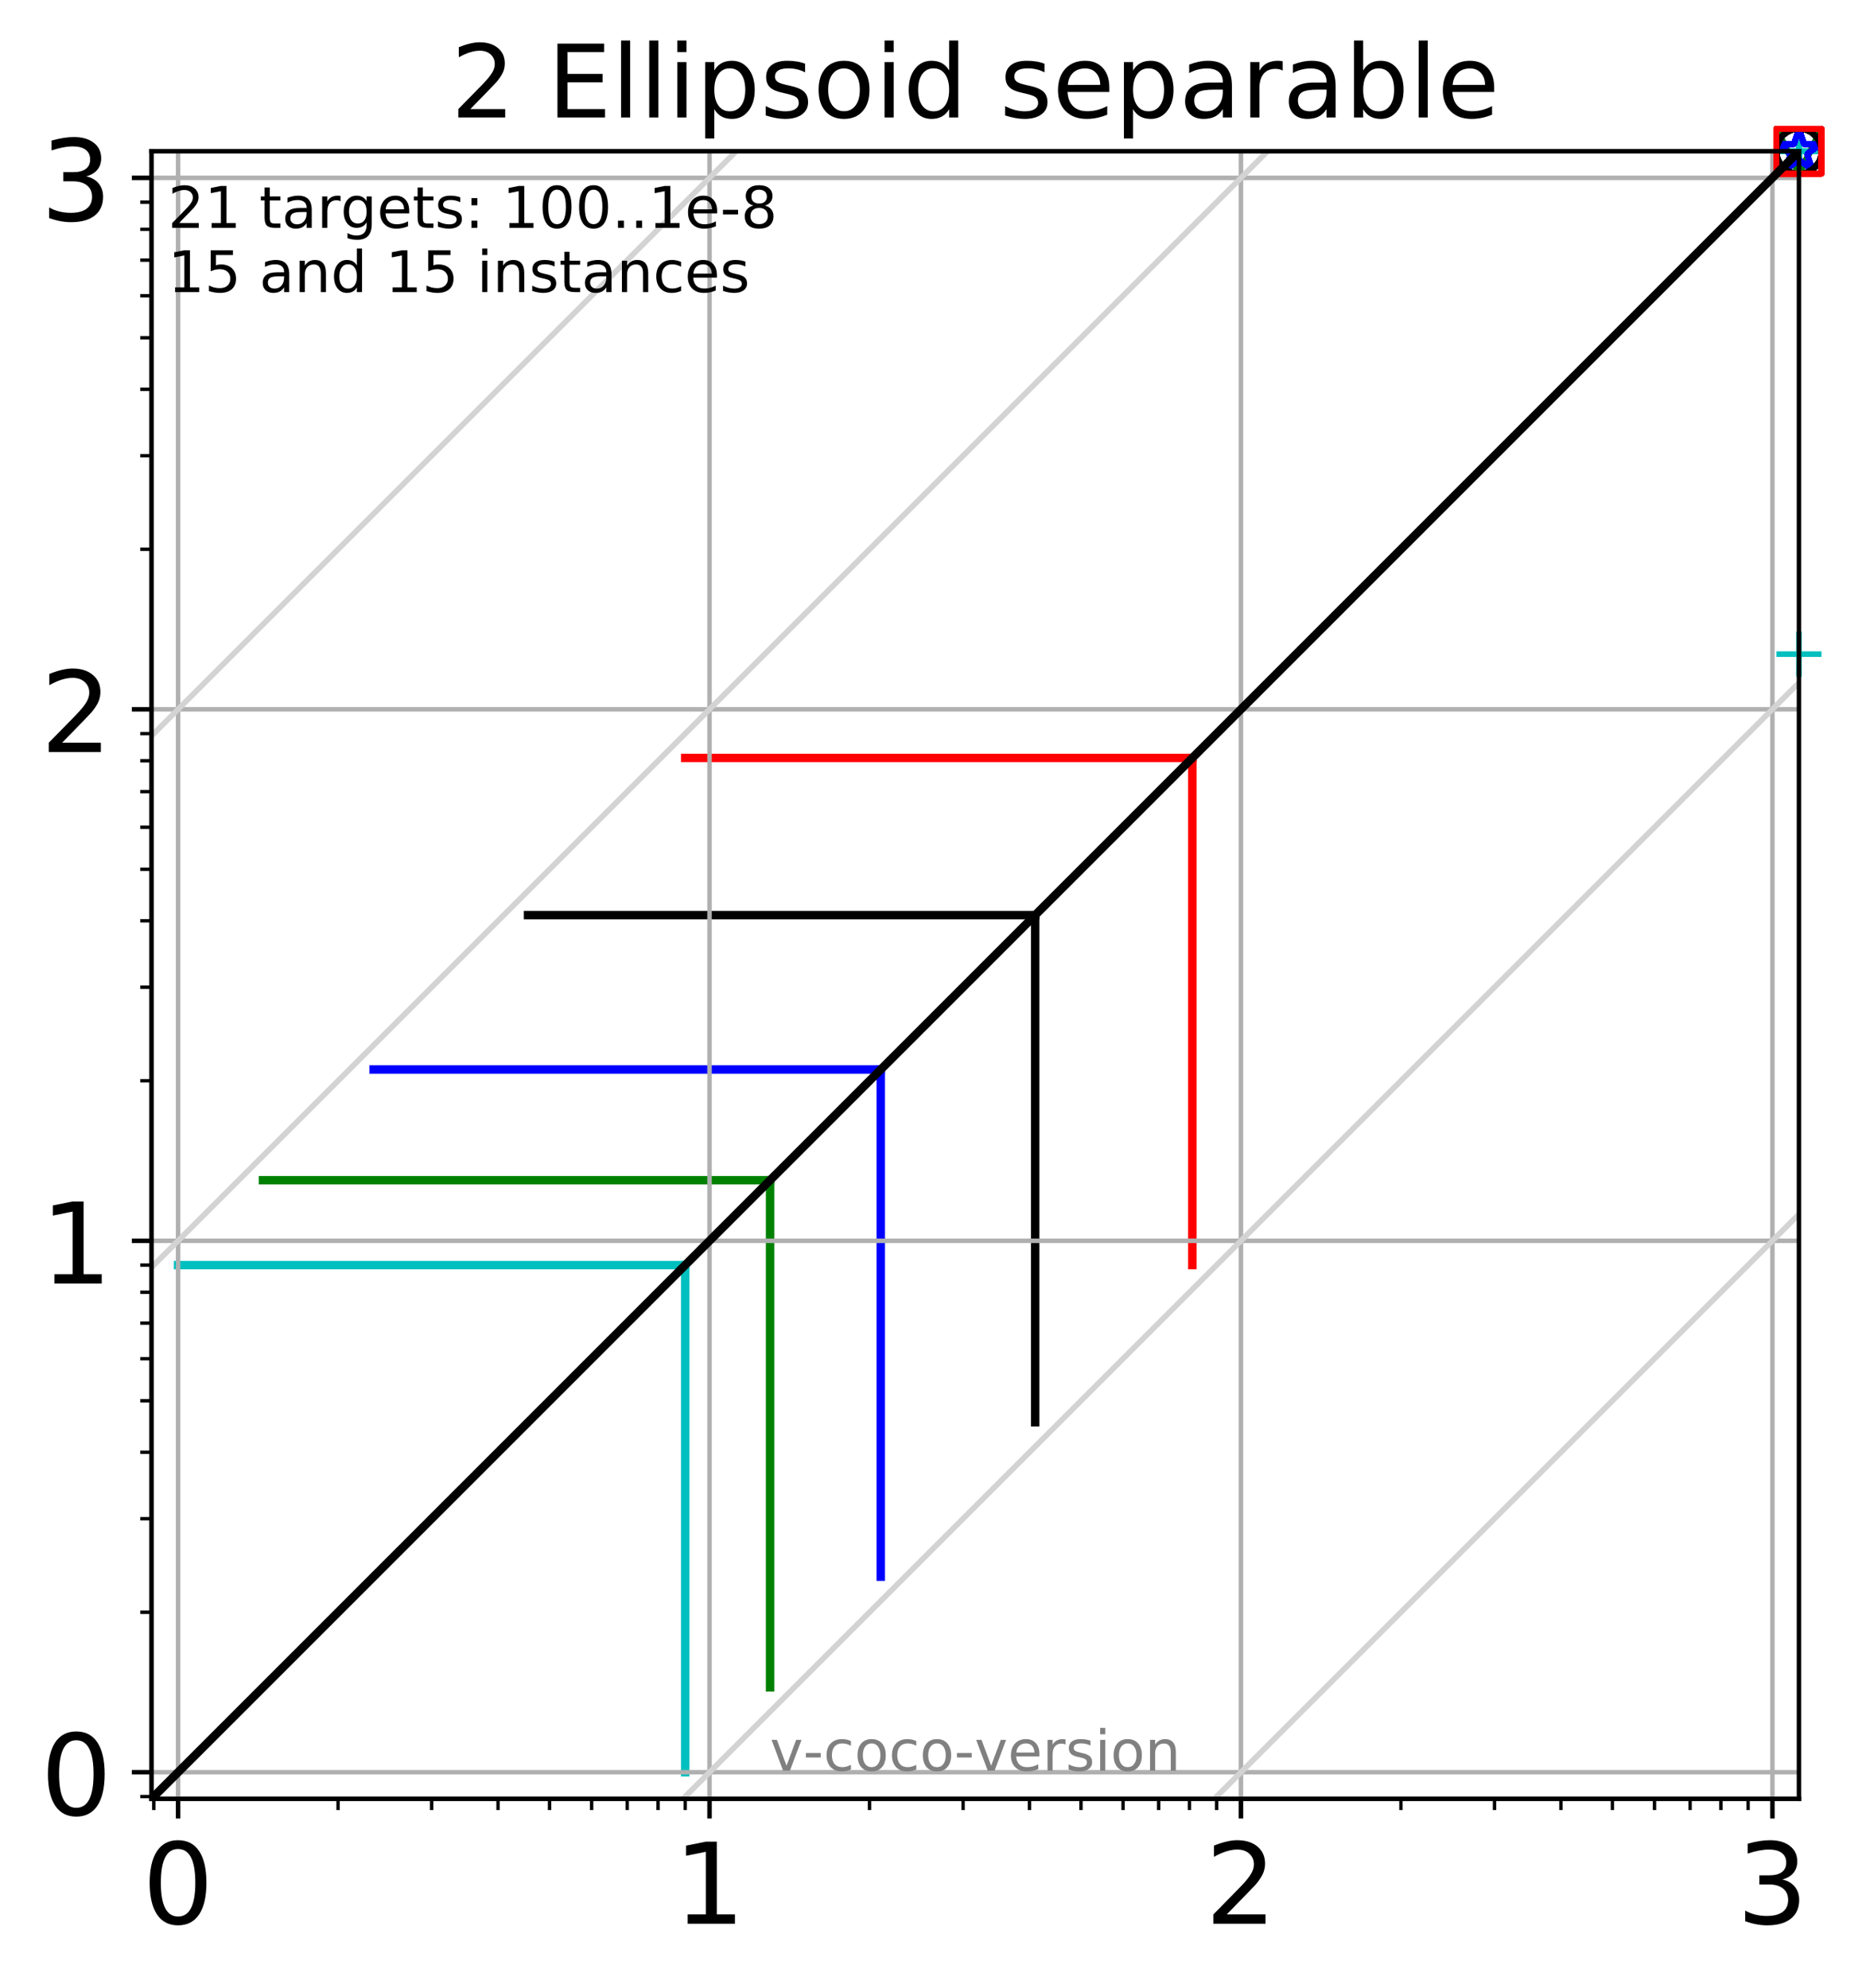 <?xml version="1.0" encoding="utf-8" standalone="no"?>
<!DOCTYPE svg PUBLIC "-//W3C//DTD SVG 1.1//EN"
  "http://www.w3.org/Graphics/SVG/1.1/DTD/svg11.dtd">
<!-- Created with matplotlib (http://matplotlib.org/) -->
<svg height="353.193pt" version="1.1" viewBox="0 0 330.885 353.193" width="330.885pt" xmlns="http://www.w3.org/2000/svg" xmlns:xlink="http://www.w3.org/1999/xlink">
 <defs>
  <style type="text/css">
*{stroke-linecap:butt;stroke-linejoin:round;}
  </style>
 </defs>
 <g id="figure_1">
  <g id="patch_1">
   <path d="M 0 353.193 
L 330.885 353.193 
L 330.885 0 
L 0 0 
z
" style="fill:#ffffff;"/>
  </g>
  <g id="axes_1">
   <g id="patch_2">
    <path d="M 26.925 319.637 
L 319.685 319.637 
L 319.685 26.877 
L 26.925 26.877 
z
" style="fill:#ffffff;"/>
   </g>
   <g id="line2d_1">
    <path clip-path="url(#p432d05965b)" d="M 121.764 314.915 
L 121.764 224.798 
" style="fill:none;stroke:#00bfbf;stroke-linecap:square;stroke-width:1.5;"/>
   </g>
   <g id="line2d_2">
    <path clip-path="url(#p432d05965b)" d="M 31.647 224.798 
L 121.764 224.798 
" style="fill:none;stroke:#00bfbf;stroke-linecap:square;stroke-width:1.5;"/>
   </g>
   <g id="line2d_3">
    <path clip-path="url(#p432d05965b)" d="M 136.846 299.833 
L 136.846 209.716 
" style="fill:none;stroke:#008000;stroke-linecap:square;stroke-width:1.5;"/>
   </g>
   <g id="line2d_4">
    <path clip-path="url(#p432d05965b)" d="M 46.729 209.716 
L 136.846 209.716 
" style="fill:none;stroke:#008000;stroke-linecap:square;stroke-width:1.5;"/>
   </g>
   <g id="line2d_5">
    <path clip-path="url(#p432d05965b)" d="M 156.516 280.164 
L 156.516 190.047 
" style="fill:none;stroke:#0000ff;stroke-linecap:square;stroke-width:1.5;"/>
   </g>
   <g id="line2d_6">
    <path clip-path="url(#p432d05965b)" d="M 66.398 190.047 
L 156.516 190.047 
" style="fill:none;stroke:#0000ff;stroke-linecap:square;stroke-width:1.5;"/>
   </g>
   <g id="line2d_7">
    <path clip-path="url(#p432d05965b)" d="M 183.956 252.723 
L 183.956 162.606 
" style="fill:none;stroke:#000000;stroke-linecap:square;stroke-width:1.5;"/>
   </g>
   <g id="line2d_8">
    <path clip-path="url(#p432d05965b)" d="M 93.839 162.606 
L 183.956 162.606 
" style="fill:none;stroke:#000000;stroke-linecap:square;stroke-width:1.5;"/>
   </g>
   <g id="line2d_9">
    <path clip-path="url(#p432d05965b)" d="M 211.882 224.798 
L 211.882 134.68 
" style="fill:none;stroke:#ff0000;stroke-linecap:square;stroke-width:1.5;"/>
   </g>
   <g id="line2d_10">
    <path clip-path="url(#p432d05965b)" d="M 121.764 134.68 
L 211.882 134.68 
" style="fill:none;stroke:#ff0000;stroke-linecap:square;stroke-width:1.5;"/>
   </g>
   <g id="matplotlib.axis_1">
    <g id="xtick_1">
     <g id="line2d_11">
      <path clip-path="url(#p432d05965b)" d="M 31.647 319.637 
L 31.647 26.877 
" style="fill:none;stroke:#b0b0b0;stroke-linecap:square;stroke-width:0.8;"/>
     </g>
     <g id="line2d_12">
      <defs>
       <path d="M 0 0 
L 0 3.5 
" id="m25e85781d6" style="stroke:#000000;stroke-width:0.8;"/>
      </defs>
      <g>
       <use style="stroke:#000000;stroke-width:0.8;" x="31.647" xlink:href="#m25e85781d6" y="319.637"/>
      </g>
     </g>
     <g id="text_1">
      <!-- 0 -->
      <defs>
       <path d="M 31.781 66.406 
Q 24.172 66.406 20.328 58.906 
Q 16.5 51.422 16.5 36.375 
Q 16.5 21.391 20.328 13.891 
Q 24.172 6.391 31.781 6.391 
Q 39.453 6.391 43.281 13.891 
Q 47.125 21.391 47.125 36.375 
Q 47.125 51.422 43.281 58.906 
Q 39.453 66.406 31.781 66.406 
z
M 31.781 74.219 
Q 44.047 74.219 50.516 64.516 
Q 56.984 54.828 56.984 36.375 
Q 56.984 17.969 50.516 8.266 
Q 44.047 -1.422 31.781 -1.422 
Q 19.531 -1.422 13.062 8.266 
Q 6.594 17.969 6.594 36.375 
Q 6.594 54.828 13.062 64.516 
Q 19.531 74.219 31.781 74.219 
z
" id="DejaVuSans-30"/>
      </defs>
      <g transform="translate(25.284 341.834)scale(0.2 -0.2)">
       <use xlink:href="#DejaVuSans-30"/>
      </g>
     </g>
    </g>
    <g id="xtick_2">
     <g id="line2d_13">
      <path clip-path="url(#p432d05965b)" d="M 126.086 319.637 
L 126.086 26.877 
" style="fill:none;stroke:#b0b0b0;stroke-linecap:square;stroke-width:0.8;"/>
     </g>
     <g id="line2d_14">
      <g>
       <use style="stroke:#000000;stroke-width:0.8;" x="126.086" xlink:href="#m25e85781d6" y="319.637"/>
      </g>
     </g>
     <g id="text_2">
      <!-- 1 -->
      <defs>
       <path d="M 12.406 8.297 
L 28.516 8.297 
L 28.516 63.922 
L 10.984 60.406 
L 10.984 69.391 
L 28.422 72.906 
L 38.281 72.906 
L 38.281 8.297 
L 54.391 8.297 
L 54.391 0 
L 12.406 0 
z
" id="DejaVuSans-31"/>
      </defs>
      <g transform="translate(119.723 341.834)scale(0.2 -0.2)">
       <use xlink:href="#DejaVuSans-31"/>
      </g>
     </g>
    </g>
    <g id="xtick_3">
     <g id="line2d_15">
      <path clip-path="url(#p432d05965b)" d="M 220.524 319.637 
L 220.524 26.877 
" style="fill:none;stroke:#b0b0b0;stroke-linecap:square;stroke-width:0.8;"/>
     </g>
     <g id="line2d_16">
      <g>
       <use style="stroke:#000000;stroke-width:0.8;" x="220.524" xlink:href="#m25e85781d6" y="319.637"/>
      </g>
     </g>
     <g id="text_3">
      <!-- 2 -->
      <defs>
       <path d="M 19.188 8.297 
L 53.609 8.297 
L 53.609 0 
L 7.328 0 
L 7.328 8.297 
Q 12.938 14.109 22.625 23.891 
Q 32.328 33.688 34.812 36.531 
Q 39.547 41.844 41.422 45.531 
Q 43.312 49.219 43.312 52.781 
Q 43.312 58.594 39.234 62.25 
Q 35.156 65.922 28.609 65.922 
Q 23.969 65.922 18.812 64.312 
Q 13.672 62.703 7.812 59.422 
L 7.812 69.391 
Q 13.766 71.781 18.938 73 
Q 24.125 74.219 28.422 74.219 
Q 39.75 74.219 46.484 68.547 
Q 53.219 62.891 53.219 53.422 
Q 53.219 48.922 51.531 44.891 
Q 49.859 40.875 45.406 35.406 
Q 44.188 33.984 37.641 27.219 
Q 31.109 20.453 19.188 8.297 
z
" id="DejaVuSans-32"/>
      </defs>
      <g transform="translate(214.162 341.834)scale(0.2 -0.2)">
       <use xlink:href="#DejaVuSans-32"/>
      </g>
     </g>
    </g>
    <g id="xtick_4">
     <g id="line2d_17">
      <path clip-path="url(#p432d05965b)" d="M 314.963 319.637 
L 314.963 26.877 
" style="fill:none;stroke:#b0b0b0;stroke-linecap:square;stroke-width:0.8;"/>
     </g>
     <g id="line2d_18">
      <g>
       <use style="stroke:#000000;stroke-width:0.8;" x="314.963" xlink:href="#m25e85781d6" y="319.637"/>
      </g>
     </g>
     <g id="text_4">
      <!-- 3 -->
      <defs>
       <path d="M 40.578 39.312 
Q 47.656 37.797 51.625 33 
Q 55.609 28.219 55.609 21.188 
Q 55.609 10.406 48.188 4.484 
Q 40.766 -1.422 27.094 -1.422 
Q 22.516 -1.422 17.656 -0.516 
Q 12.797 0.391 7.625 2.203 
L 7.625 11.719 
Q 11.719 9.328 16.594 8.109 
Q 21.484 6.891 26.812 6.891 
Q 36.078 6.891 40.938 10.547 
Q 45.797 14.203 45.797 21.188 
Q 45.797 27.641 41.281 31.266 
Q 36.766 34.906 28.719 34.906 
L 20.219 34.906 
L 20.219 43.016 
L 29.109 43.016 
Q 36.375 43.016 40.234 45.922 
Q 44.094 48.828 44.094 54.297 
Q 44.094 59.906 40.109 62.906 
Q 36.141 65.922 28.719 65.922 
Q 24.656 65.922 20.016 65.031 
Q 15.375 64.156 9.812 62.312 
L 9.812 71.094 
Q 15.438 72.656 20.344 73.438 
Q 25.25 74.219 29.594 74.219 
Q 40.828 74.219 47.359 69.109 
Q 53.906 64.016 53.906 55.328 
Q 53.906 49.266 50.438 45.094 
Q 46.969 40.922 40.578 39.312 
z
" id="DejaVuSans-33"/>
      </defs>
      <g transform="translate(308.601 341.834)scale(0.2 -0.2)">
       <use xlink:href="#DejaVuSans-33"/>
      </g>
     </g>
    </g>
    <g id="xtick_5">
     <g id="line2d_19">
      <defs>
       <path d="M 0 0 
L 0 2 
" id="m26b7ca81b1" style="stroke:#000000;stroke-width:0.6;"/>
      </defs>
      <g>
       <use style="stroke:#000000;stroke-width:0.6;" x="27.326" xlink:href="#m26b7ca81b1" y="319.637"/>
      </g>
     </g>
    </g>
    <g id="xtick_6">
     <g id="line2d_20">
      <g>
       <use style="stroke:#000000;stroke-width:0.6;" x="60.076" xlink:href="#m26b7ca81b1" y="319.637"/>
      </g>
     </g>
    </g>
    <g id="xtick_7">
     <g id="line2d_21">
      <g>
       <use style="stroke:#000000;stroke-width:0.6;" x="76.706" xlink:href="#m26b7ca81b1" y="319.637"/>
      </g>
     </g>
    </g>
    <g id="xtick_8">
     <g id="line2d_22">
      <g>
       <use style="stroke:#000000;stroke-width:0.6;" x="88.505" xlink:href="#m26b7ca81b1" y="319.637"/>
      </g>
     </g>
    </g>
    <g id="xtick_9">
     <g id="line2d_23">
      <g>
       <use style="stroke:#000000;stroke-width:0.6;" x="97.657" xlink:href="#m26b7ca81b1" y="319.637"/>
      </g>
     </g>
    </g>
    <g id="xtick_10">
     <g id="line2d_24">
      <g>
       <use style="stroke:#000000;stroke-width:0.6;" x="105.135" xlink:href="#m26b7ca81b1" y="319.637"/>
      </g>
     </g>
    </g>
    <g id="xtick_11">
     <g id="line2d_25">
      <g>
       <use style="stroke:#000000;stroke-width:0.6;" x="111.457" xlink:href="#m26b7ca81b1" y="319.637"/>
      </g>
     </g>
    </g>
    <g id="xtick_12">
     <g id="line2d_26">
      <g>
       <use style="stroke:#000000;stroke-width:0.6;" x="116.934" xlink:href="#m26b7ca81b1" y="319.637"/>
      </g>
     </g>
    </g>
    <g id="xtick_13">
     <g id="line2d_27">
      <g>
       <use style="stroke:#000000;stroke-width:0.6;" x="121.764" xlink:href="#m26b7ca81b1" y="319.637"/>
      </g>
     </g>
    </g>
    <g id="xtick_14">
     <g id="line2d_28">
      <g>
       <use style="stroke:#000000;stroke-width:0.6;" x="154.515" xlink:href="#m26b7ca81b1" y="319.637"/>
      </g>
     </g>
    </g>
    <g id="xtick_15">
     <g id="line2d_29">
      <g>
       <use style="stroke:#000000;stroke-width:0.6;" x="171.144" xlink:href="#m26b7ca81b1" y="319.637"/>
      </g>
     </g>
    </g>
    <g id="xtick_16">
     <g id="line2d_30">
      <g>
       <use style="stroke:#000000;stroke-width:0.6;" x="182.943" xlink:href="#m26b7ca81b1" y="319.637"/>
      </g>
     </g>
    </g>
    <g id="xtick_17">
     <g id="line2d_31">
      <g>
       <use style="stroke:#000000;stroke-width:0.6;" x="192.095" xlink:href="#m26b7ca81b1" y="319.637"/>
      </g>
     </g>
    </g>
    <g id="xtick_18">
     <g id="line2d_32">
      <g>
       <use style="stroke:#000000;stroke-width:0.6;" x="199.573" xlink:href="#m26b7ca81b1" y="319.637"/>
      </g>
     </g>
    </g>
    <g id="xtick_19">
     <g id="line2d_33">
      <g>
       <use style="stroke:#000000;stroke-width:0.6;" x="205.896" xlink:href="#m26b7ca81b1" y="319.637"/>
      </g>
     </g>
    </g>
    <g id="xtick_20">
     <g id="line2d_34">
      <g>
       <use style="stroke:#000000;stroke-width:0.6;" x="211.372" xlink:href="#m26b7ca81b1" y="319.637"/>
      </g>
     </g>
    </g>
    <g id="xtick_21">
     <g id="line2d_35">
      <g>
       <use style="stroke:#000000;stroke-width:0.6;" x="216.203" xlink:href="#m26b7ca81b1" y="319.637"/>
      </g>
     </g>
    </g>
    <g id="xtick_22">
     <g id="line2d_36">
      <g>
       <use style="stroke:#000000;stroke-width:0.6;" x="248.953" xlink:href="#m26b7ca81b1" y="319.637"/>
      </g>
     </g>
    </g>
    <g id="xtick_23">
     <g id="line2d_37">
      <g>
       <use style="stroke:#000000;stroke-width:0.6;" x="265.583" xlink:href="#m26b7ca81b1" y="319.637"/>
      </g>
     </g>
    </g>
    <g id="xtick_24">
     <g id="line2d_38">
      <g>
       <use style="stroke:#000000;stroke-width:0.6;" x="277.382" xlink:href="#m26b7ca81b1" y="319.637"/>
      </g>
     </g>
    </g>
    <g id="xtick_25">
     <g id="line2d_39">
      <g>
       <use style="stroke:#000000;stroke-width:0.6;" x="286.534" xlink:href="#m26b7ca81b1" y="319.637"/>
      </g>
     </g>
    </g>
    <g id="xtick_26">
     <g id="line2d_40">
      <g>
       <use style="stroke:#000000;stroke-width:0.6;" x="294.012" xlink:href="#m26b7ca81b1" y="319.637"/>
      </g>
     </g>
    </g>
    <g id="xtick_27">
     <g id="line2d_41">
      <g>
       <use style="stroke:#000000;stroke-width:0.6;" x="300.334" xlink:href="#m26b7ca81b1" y="319.637"/>
      </g>
     </g>
    </g>
    <g id="xtick_28">
     <g id="line2d_42">
      <g>
       <use style="stroke:#000000;stroke-width:0.6;" x="305.811" xlink:href="#m26b7ca81b1" y="319.637"/>
      </g>
     </g>
    </g>
    <g id="xtick_29">
     <g id="line2d_43">
      <g>
       <use style="stroke:#000000;stroke-width:0.6;" x="310.642" xlink:href="#m26b7ca81b1" y="319.637"/>
      </g>
     </g>
    </g>
   </g>
   <g id="matplotlib.axis_2">
    <g id="ytick_1">
     <g id="line2d_44">
      <path clip-path="url(#p432d05965b)" d="M 26.925 314.915 
L 319.685 314.915 
" style="fill:none;stroke:#b0b0b0;stroke-linecap:square;stroke-width:0.8;"/>
     </g>
     <g id="line2d_45">
      <defs>
       <path d="M 0 0 
L -3.5 0 
" id="mb0cec6f76e" style="stroke:#000000;stroke-width:0.8;"/>
      </defs>
      <g>
       <use style="stroke:#000000;stroke-width:0.8;" x="26.925" xlink:href="#mb0cec6f76e" y="314.915"/>
      </g>
     </g>
     <g id="text_5">
      <!-- 0 -->
      <g transform="translate(7.2 322.514)scale(0.2 -0.2)">
       <use xlink:href="#DejaVuSans-30"/>
      </g>
     </g>
    </g>
    <g id="ytick_2">
     <g id="line2d_46">
      <path clip-path="url(#p432d05965b)" d="M 26.925 220.477 
L 319.685 220.477 
" style="fill:none;stroke:#b0b0b0;stroke-linecap:square;stroke-width:0.8;"/>
     </g>
     <g id="line2d_47">
      <g>
       <use style="stroke:#000000;stroke-width:0.8;" x="26.925" xlink:href="#mb0cec6f76e" y="220.477"/>
      </g>
     </g>
     <g id="text_6">
      <!-- 1 -->
      <g transform="translate(7.2 228.075)scale(0.2 -0.2)">
       <use xlink:href="#DejaVuSans-31"/>
      </g>
     </g>
    </g>
    <g id="ytick_3">
     <g id="line2d_48">
      <path clip-path="url(#p432d05965b)" d="M 26.925 126.038 
L 319.685 126.038 
" style="fill:none;stroke:#b0b0b0;stroke-linecap:square;stroke-width:0.8;"/>
     </g>
     <g id="line2d_49">
      <g>
       <use style="stroke:#000000;stroke-width:0.8;" x="26.925" xlink:href="#mb0cec6f76e" y="126.038"/>
      </g>
     </g>
     <g id="text_7">
      <!-- 2 -->
      <g transform="translate(7.2 133.636)scale(0.2 -0.2)">
       <use xlink:href="#DejaVuSans-32"/>
      </g>
     </g>
    </g>
    <g id="ytick_4">
     <g id="line2d_50">
      <path clip-path="url(#p432d05965b)" d="M 26.925 31.599 
L 319.685 31.599 
" style="fill:none;stroke:#b0b0b0;stroke-linecap:square;stroke-width:0.8;"/>
     </g>
     <g id="line2d_51">
      <g>
       <use style="stroke:#000000;stroke-width:0.8;" x="26.925" xlink:href="#mb0cec6f76e" y="31.599"/>
      </g>
     </g>
     <g id="text_8">
      <!-- 3 -->
      <g transform="translate(7.2 39.198)scale(0.2 -0.2)">
       <use xlink:href="#DejaVuSans-33"/>
      </g>
     </g>
    </g>
    <g id="ytick_5">
     <g id="line2d_52">
      <defs>
       <path d="M 0 0 
L -2 0 
" id="m0b9f457b7d" style="stroke:#000000;stroke-width:0.6;"/>
      </defs>
      <g>
       <use style="stroke:#000000;stroke-width:0.6;" x="26.925" xlink:href="#m0b9f457b7d" y="319.237"/>
      </g>
     </g>
    </g>
    <g id="ytick_6">
     <g id="line2d_53">
      <g>
       <use style="stroke:#000000;stroke-width:0.6;" x="26.925" xlink:href="#m0b9f457b7d" y="286.486"/>
      </g>
     </g>
    </g>
    <g id="ytick_7">
     <g id="line2d_54">
      <g>
       <use style="stroke:#000000;stroke-width:0.6;" x="26.925" xlink:href="#m0b9f457b7d" y="269.857"/>
      </g>
     </g>
    </g>
    <g id="ytick_8">
     <g id="line2d_55">
      <g>
       <use style="stroke:#000000;stroke-width:0.6;" x="26.925" xlink:href="#m0b9f457b7d" y="258.057"/>
      </g>
     </g>
    </g>
    <g id="ytick_9">
     <g id="line2d_56">
      <g>
       <use style="stroke:#000000;stroke-width:0.6;" x="26.925" xlink:href="#m0b9f457b7d" y="248.905"/>
      </g>
     </g>
    </g>
    <g id="ytick_10">
     <g id="line2d_57">
      <g>
       <use style="stroke:#000000;stroke-width:0.6;" x="26.925" xlink:href="#m0b9f457b7d" y="241.428"/>
      </g>
     </g>
    </g>
    <g id="ytick_11">
     <g id="line2d_58">
      <g>
       <use style="stroke:#000000;stroke-width:0.6;" x="26.925" xlink:href="#m0b9f457b7d" y="235.105"/>
      </g>
     </g>
    </g>
    <g id="ytick_12">
     <g id="line2d_59">
      <g>
       <use style="stroke:#000000;stroke-width:0.6;" x="26.925" xlink:href="#m0b9f457b7d" y="229.629"/>
      </g>
     </g>
    </g>
    <g id="ytick_13">
     <g id="line2d_60">
      <g>
       <use style="stroke:#000000;stroke-width:0.6;" x="26.925" xlink:href="#m0b9f457b7d" y="224.798"/>
      </g>
     </g>
    </g>
    <g id="ytick_14">
     <g id="line2d_61">
      <g>
       <use style="stroke:#000000;stroke-width:0.6;" x="26.925" xlink:href="#m0b9f457b7d" y="192.048"/>
      </g>
     </g>
    </g>
    <g id="ytick_15">
     <g id="line2d_62">
      <g>
       <use style="stroke:#000000;stroke-width:0.6;" x="26.925" xlink:href="#m0b9f457b7d" y="175.418"/>
      </g>
     </g>
    </g>
    <g id="ytick_16">
     <g id="line2d_63">
      <g>
       <use style="stroke:#000000;stroke-width:0.6;" x="26.925" xlink:href="#m0b9f457b7d" y="163.619"/>
      </g>
     </g>
    </g>
    <g id="ytick_17">
     <g id="line2d_64">
      <g>
       <use style="stroke:#000000;stroke-width:0.6;" x="26.925" xlink:href="#m0b9f457b7d" y="154.467"/>
      </g>
     </g>
    </g>
    <g id="ytick_18">
     <g id="line2d_65">
      <g>
       <use style="stroke:#000000;stroke-width:0.6;" x="26.925" xlink:href="#m0b9f457b7d" y="146.989"/>
      </g>
     </g>
    </g>
    <g id="ytick_19">
     <g id="line2d_66">
      <g>
       <use style="stroke:#000000;stroke-width:0.6;" x="26.925" xlink:href="#m0b9f457b7d" y="140.667"/>
      </g>
     </g>
    </g>
    <g id="ytick_20">
     <g id="line2d_67">
      <g>
       <use style="stroke:#000000;stroke-width:0.6;" x="26.925" xlink:href="#m0b9f457b7d" y="135.19"/>
      </g>
     </g>
    </g>
    <g id="ytick_21">
     <g id="line2d_68">
      <g>
       <use style="stroke:#000000;stroke-width:0.6;" x="26.925" xlink:href="#m0b9f457b7d" y="130.359"/>
      </g>
     </g>
    </g>
    <g id="ytick_22">
     <g id="line2d_69">
      <g>
       <use style="stroke:#000000;stroke-width:0.6;" x="26.925" xlink:href="#m0b9f457b7d" y="97.609"/>
      </g>
     </g>
    </g>
    <g id="ytick_23">
     <g id="line2d_70">
      <g>
       <use style="stroke:#000000;stroke-width:0.6;" x="26.925" xlink:href="#m0b9f457b7d" y="80.979"/>
      </g>
     </g>
    </g>
    <g id="ytick_24">
     <g id="line2d_71">
      <g>
       <use style="stroke:#000000;stroke-width:0.6;" x="26.925" xlink:href="#m0b9f457b7d" y="69.18"/>
      </g>
     </g>
    </g>
    <g id="ytick_25">
     <g id="line2d_72">
      <g>
       <use style="stroke:#000000;stroke-width:0.6;" x="26.925" xlink:href="#m0b9f457b7d" y="60.028"/>
      </g>
     </g>
    </g>
    <g id="ytick_26">
     <g id="line2d_73">
      <g>
       <use style="stroke:#000000;stroke-width:0.6;" x="26.925" xlink:href="#m0b9f457b7d" y="52.55"/>
      </g>
     </g>
    </g>
    <g id="ytick_27">
     <g id="line2d_74">
      <g>
       <use style="stroke:#000000;stroke-width:0.6;" x="26.925" xlink:href="#m0b9f457b7d" y="46.228"/>
      </g>
     </g>
    </g>
    <g id="ytick_28">
     <g id="line2d_75">
      <g>
       <use style="stroke:#000000;stroke-width:0.6;" x="26.925" xlink:href="#m0b9f457b7d" y="40.751"/>
      </g>
     </g>
    </g>
    <g id="ytick_29">
     <g id="line2d_76">
      <g>
       <use style="stroke:#000000;stroke-width:0.6;" x="26.925" xlink:href="#m0b9f457b7d" y="35.92"/>
      </g>
     </g>
    </g>
   </g>
   <g id="line2d_77">
    <defs>
     <path d="M -4 0 
L 4 0 
M 0 4 
L 0 -4 
" id="md2c0a9b16b" style="stroke:#00bfbf;"/>
    </defs>
    <g>
     <use style="fill-opacity:0;stroke:#00bfbf;" x="319.685" xlink:href="#md2c0a9b16b" y="116.235"/>
    </g>
   </g>
   <g id="line2d_78">
    <g>
     <use style="fill-opacity:0;stroke:#00bfbf;" x="319.685" xlink:href="#md2c0a9b16b" y="26.877"/>
     <use style="fill-opacity:0;stroke:#00bfbf;" x="319.685" xlink:href="#md2c0a9b16b" y="26.877"/>
     <use style="fill-opacity:0;stroke:#00bfbf;" x="319.685" xlink:href="#md2c0a9b16b" y="26.877"/>
     <use style="fill-opacity:0;stroke:#00bfbf;" x="319.685" xlink:href="#md2c0a9b16b" y="26.877"/>
     <use style="fill-opacity:0;stroke:#00bfbf;" x="319.685" xlink:href="#md2c0a9b16b" y="26.877"/>
     <use style="fill-opacity:0;stroke:#00bfbf;" x="319.685" xlink:href="#md2c0a9b16b" y="26.877"/>
     <use style="fill-opacity:0;stroke:#00bfbf;" x="319.685" xlink:href="#md2c0a9b16b" y="26.877"/>
     <use style="fill-opacity:0;stroke:#00bfbf;" x="319.685" xlink:href="#md2c0a9b16b" y="26.877"/>
     <use style="fill-opacity:0;stroke:#00bfbf;" x="319.685" xlink:href="#md2c0a9b16b" y="26.877"/>
     <use style="fill-opacity:0;stroke:#00bfbf;" x="319.685" xlink:href="#md2c0a9b16b" y="26.877"/>
     <use style="fill-opacity:0;stroke:#00bfbf;" x="319.685" xlink:href="#md2c0a9b16b" y="26.877"/>
     <use style="fill-opacity:0;stroke:#00bfbf;" x="319.685" xlink:href="#md2c0a9b16b" y="26.877"/>
     <use style="fill-opacity:0;stroke:#00bfbf;" x="319.685" xlink:href="#md2c0a9b16b" y="26.877"/>
     <use style="fill-opacity:0;stroke:#00bfbf;" x="319.685" xlink:href="#md2c0a9b16b" y="26.877"/>
     <use style="fill-opacity:0;stroke:#00bfbf;" x="319.685" xlink:href="#md2c0a9b16b" y="26.877"/>
     <use style="fill-opacity:0;stroke:#00bfbf;" x="319.685" xlink:href="#md2c0a9b16b" y="26.877"/>
     <use style="fill-opacity:0;stroke:#00bfbf;" x="319.685" xlink:href="#md2c0a9b16b" y="26.877"/>
     <use style="fill-opacity:0;stroke:#00bfbf;" x="319.685" xlink:href="#md2c0a9b16b" y="26.877"/>
     <use style="fill-opacity:0;stroke:#00bfbf;" x="319.685" xlink:href="#md2c0a9b16b" y="26.877"/>
     <use style="fill-opacity:0;stroke:#00bfbf;" x="319.685" xlink:href="#md2c0a9b16b" y="26.877"/>
    </g>
   </g>
   <g id="line2d_79">
    <defs>
     <path d="M -0 4 
L 4 -4 
L -4 -4 
z
" id="md7160a7847" style="stroke:#008000;stroke-linejoin:miter;"/>
    </defs>
    <g>
     <use style="fill-opacity:0;stroke:#008000;stroke-linejoin:miter;" x="319.685" xlink:href="#md7160a7847" y="26.877"/>
     <use style="fill-opacity:0;stroke:#008000;stroke-linejoin:miter;" x="319.685" xlink:href="#md7160a7847" y="26.877"/>
     <use style="fill-opacity:0;stroke:#008000;stroke-linejoin:miter;" x="319.685" xlink:href="#md7160a7847" y="26.877"/>
     <use style="fill-opacity:0;stroke:#008000;stroke-linejoin:miter;" x="319.685" xlink:href="#md7160a7847" y="26.877"/>
     <use style="fill-opacity:0;stroke:#008000;stroke-linejoin:miter;" x="319.685" xlink:href="#md7160a7847" y="26.877"/>
     <use style="fill-opacity:0;stroke:#008000;stroke-linejoin:miter;" x="319.685" xlink:href="#md7160a7847" y="26.877"/>
     <use style="fill-opacity:0;stroke:#008000;stroke-linejoin:miter;" x="319.685" xlink:href="#md7160a7847" y="26.877"/>
     <use style="fill-opacity:0;stroke:#008000;stroke-linejoin:miter;" x="319.685" xlink:href="#md7160a7847" y="26.877"/>
     <use style="fill-opacity:0;stroke:#008000;stroke-linejoin:miter;" x="319.685" xlink:href="#md7160a7847" y="26.877"/>
     <use style="fill-opacity:0;stroke:#008000;stroke-linejoin:miter;" x="319.685" xlink:href="#md7160a7847" y="26.877"/>
     <use style="fill-opacity:0;stroke:#008000;stroke-linejoin:miter;" x="319.685" xlink:href="#md7160a7847" y="26.877"/>
     <use style="fill-opacity:0;stroke:#008000;stroke-linejoin:miter;" x="319.685" xlink:href="#md7160a7847" y="26.877"/>
     <use style="fill-opacity:0;stroke:#008000;stroke-linejoin:miter;" x="319.685" xlink:href="#md7160a7847" y="26.877"/>
     <use style="fill-opacity:0;stroke:#008000;stroke-linejoin:miter;" x="319.685" xlink:href="#md7160a7847" y="26.877"/>
     <use style="fill-opacity:0;stroke:#008000;stroke-linejoin:miter;" x="319.685" xlink:href="#md7160a7847" y="26.877"/>
     <use style="fill-opacity:0;stroke:#008000;stroke-linejoin:miter;" x="319.685" xlink:href="#md7160a7847" y="26.877"/>
     <use style="fill-opacity:0;stroke:#008000;stroke-linejoin:miter;" x="319.685" xlink:href="#md7160a7847" y="26.877"/>
     <use style="fill-opacity:0;stroke:#008000;stroke-linejoin:miter;" x="319.685" xlink:href="#md7160a7847" y="26.877"/>
     <use style="fill-opacity:0;stroke:#008000;stroke-linejoin:miter;" x="319.685" xlink:href="#md7160a7847" y="26.877"/>
     <use style="fill-opacity:0;stroke:#008000;stroke-linejoin:miter;" x="319.685" xlink:href="#md7160a7847" y="26.877"/>
     <use style="fill-opacity:0;stroke:#008000;stroke-linejoin:miter;" x="319.685" xlink:href="#md7160a7847" y="26.877"/>
    </g>
   </g>
   <g id="line2d_80">
    <defs>
     <path d="M 0 -4 
L -0.898 -1.236 
L -3.804 -1.236 
L -1.453 0.472 
L -2.351 3.236 
L -0 1.528 
L 2.351 3.236 
L 1.453 0.472 
L 3.804 -1.236 
L 0.898 -1.236 
z
" id="m0fa7993b02" style="stroke:#0000ff;stroke-linejoin:bevel;"/>
    </defs>
    <g>
     <use style="fill-opacity:0;stroke:#0000ff;stroke-linejoin:bevel;" x="319.685" xlink:href="#m0fa7993b02" y="26.877"/>
     <use style="fill-opacity:0;stroke:#0000ff;stroke-linejoin:bevel;" x="319.685" xlink:href="#m0fa7993b02" y="26.877"/>
     <use style="fill-opacity:0;stroke:#0000ff;stroke-linejoin:bevel;" x="319.685" xlink:href="#m0fa7993b02" y="26.877"/>
     <use style="fill-opacity:0;stroke:#0000ff;stroke-linejoin:bevel;" x="319.685" xlink:href="#m0fa7993b02" y="26.877"/>
     <use style="fill-opacity:0;stroke:#0000ff;stroke-linejoin:bevel;" x="319.685" xlink:href="#m0fa7993b02" y="26.877"/>
     <use style="fill-opacity:0;stroke:#0000ff;stroke-linejoin:bevel;" x="319.685" xlink:href="#m0fa7993b02" y="26.877"/>
     <use style="fill-opacity:0;stroke:#0000ff;stroke-linejoin:bevel;" x="319.685" xlink:href="#m0fa7993b02" y="26.877"/>
     <use style="fill-opacity:0;stroke:#0000ff;stroke-linejoin:bevel;" x="319.685" xlink:href="#m0fa7993b02" y="26.877"/>
     <use style="fill-opacity:0;stroke:#0000ff;stroke-linejoin:bevel;" x="319.685" xlink:href="#m0fa7993b02" y="26.877"/>
     <use style="fill-opacity:0;stroke:#0000ff;stroke-linejoin:bevel;" x="319.685" xlink:href="#m0fa7993b02" y="26.877"/>
     <use style="fill-opacity:0;stroke:#0000ff;stroke-linejoin:bevel;" x="319.685" xlink:href="#m0fa7993b02" y="26.877"/>
     <use style="fill-opacity:0;stroke:#0000ff;stroke-linejoin:bevel;" x="319.685" xlink:href="#m0fa7993b02" y="26.877"/>
     <use style="fill-opacity:0;stroke:#0000ff;stroke-linejoin:bevel;" x="319.685" xlink:href="#m0fa7993b02" y="26.877"/>
     <use style="fill-opacity:0;stroke:#0000ff;stroke-linejoin:bevel;" x="319.685" xlink:href="#m0fa7993b02" y="26.877"/>
     <use style="fill-opacity:0;stroke:#0000ff;stroke-linejoin:bevel;" x="319.685" xlink:href="#m0fa7993b02" y="26.877"/>
     <use style="fill-opacity:0;stroke:#0000ff;stroke-linejoin:bevel;" x="319.685" xlink:href="#m0fa7993b02" y="26.877"/>
     <use style="fill-opacity:0;stroke:#0000ff;stroke-linejoin:bevel;" x="319.685" xlink:href="#m0fa7993b02" y="26.877"/>
     <use style="fill-opacity:0;stroke:#0000ff;stroke-linejoin:bevel;" x="319.685" xlink:href="#m0fa7993b02" y="26.877"/>
     <use style="fill-opacity:0;stroke:#0000ff;stroke-linejoin:bevel;" x="319.685" xlink:href="#m0fa7993b02" y="26.877"/>
     <use style="fill-opacity:0;stroke:#0000ff;stroke-linejoin:bevel;" x="319.685" xlink:href="#m0fa7993b02" y="26.877"/>
     <use style="fill-opacity:0;stroke:#0000ff;stroke-linejoin:bevel;" x="319.685" xlink:href="#m0fa7993b02" y="26.877"/>
    </g>
   </g>
   <g id="line2d_81">
    <defs>
     <path d="M 0 4 
C 1.061 4 2.078 3.579 2.828 2.828 
C 3.579 2.078 4 1.061 4 0 
C 4 -1.061 3.579 -2.078 2.828 -2.828 
C 2.078 -3.579 1.061 -4 0 -4 
C -1.061 -4 -2.078 -3.579 -2.828 -2.828 
C -3.579 -2.078 -4 -1.061 -4 0 
C -4 1.061 -3.579 2.078 -2.828 2.828 
C -2.078 3.579 -1.061 4 0 4 
z
" id="m1d2546b331" style="stroke:#000000;"/>
    </defs>
    <g>
     <use style="fill-opacity:0;stroke:#000000;" x="319.685" xlink:href="#m1d2546b331" y="26.877"/>
     <use style="fill-opacity:0;stroke:#000000;" x="319.685" xlink:href="#m1d2546b331" y="26.877"/>
     <use style="fill-opacity:0;stroke:#000000;" x="319.685" xlink:href="#m1d2546b331" y="26.877"/>
     <use style="fill-opacity:0;stroke:#000000;" x="319.685" xlink:href="#m1d2546b331" y="26.877"/>
     <use style="fill-opacity:0;stroke:#000000;" x="319.685" xlink:href="#m1d2546b331" y="26.877"/>
     <use style="fill-opacity:0;stroke:#000000;" x="319.685" xlink:href="#m1d2546b331" y="26.877"/>
     <use style="fill-opacity:0;stroke:#000000;" x="319.685" xlink:href="#m1d2546b331" y="26.877"/>
     <use style="fill-opacity:0;stroke:#000000;" x="319.685" xlink:href="#m1d2546b331" y="26.877"/>
     <use style="fill-opacity:0;stroke:#000000;" x="319.685" xlink:href="#m1d2546b331" y="26.877"/>
     <use style="fill-opacity:0;stroke:#000000;" x="319.685" xlink:href="#m1d2546b331" y="26.877"/>
     <use style="fill-opacity:0;stroke:#000000;" x="319.685" xlink:href="#m1d2546b331" y="26.877"/>
     <use style="fill-opacity:0;stroke:#000000;" x="319.685" xlink:href="#m1d2546b331" y="26.877"/>
     <use style="fill-opacity:0;stroke:#000000;" x="319.685" xlink:href="#m1d2546b331" y="26.877"/>
     <use style="fill-opacity:0;stroke:#000000;" x="319.685" xlink:href="#m1d2546b331" y="26.877"/>
     <use style="fill-opacity:0;stroke:#000000;" x="319.685" xlink:href="#m1d2546b331" y="26.877"/>
     <use style="fill-opacity:0;stroke:#000000;" x="319.685" xlink:href="#m1d2546b331" y="26.877"/>
     <use style="fill-opacity:0;stroke:#000000;" x="319.685" xlink:href="#m1d2546b331" y="26.877"/>
     <use style="fill-opacity:0;stroke:#000000;" x="319.685" xlink:href="#m1d2546b331" y="26.877"/>
     <use style="fill-opacity:0;stroke:#000000;" x="319.685" xlink:href="#m1d2546b331" y="26.877"/>
     <use style="fill-opacity:0;stroke:#000000;" x="319.685" xlink:href="#m1d2546b331" y="26.877"/>
     <use style="fill-opacity:0;stroke:#000000;" x="319.685" xlink:href="#m1d2546b331" y="26.877"/>
    </g>
   </g>
   <g id="line2d_82">
    <defs>
     <path d="M -4 4 
L 4 4 
L 4 -4 
L -4 -4 
z
" id="m485fec85d6" style="stroke:#ff0000;stroke-linejoin:miter;"/>
    </defs>
    <g>
     <use style="fill-opacity:0;stroke:#ff0000;stroke-linejoin:miter;" x="319.685" xlink:href="#m485fec85d6" y="26.877"/>
     <use style="fill-opacity:0;stroke:#ff0000;stroke-linejoin:miter;" x="319.685" xlink:href="#m485fec85d6" y="26.877"/>
     <use style="fill-opacity:0;stroke:#ff0000;stroke-linejoin:miter;" x="319.685" xlink:href="#m485fec85d6" y="26.877"/>
     <use style="fill-opacity:0;stroke:#ff0000;stroke-linejoin:miter;" x="319.685" xlink:href="#m485fec85d6" y="26.877"/>
     <use style="fill-opacity:0;stroke:#ff0000;stroke-linejoin:miter;" x="319.685" xlink:href="#m485fec85d6" y="26.877"/>
     <use style="fill-opacity:0;stroke:#ff0000;stroke-linejoin:miter;" x="319.685" xlink:href="#m485fec85d6" y="26.877"/>
     <use style="fill-opacity:0;stroke:#ff0000;stroke-linejoin:miter;" x="319.685" xlink:href="#m485fec85d6" y="26.877"/>
     <use style="fill-opacity:0;stroke:#ff0000;stroke-linejoin:miter;" x="319.685" xlink:href="#m485fec85d6" y="26.877"/>
     <use style="fill-opacity:0;stroke:#ff0000;stroke-linejoin:miter;" x="319.685" xlink:href="#m485fec85d6" y="26.877"/>
     <use style="fill-opacity:0;stroke:#ff0000;stroke-linejoin:miter;" x="319.685" xlink:href="#m485fec85d6" y="26.877"/>
     <use style="fill-opacity:0;stroke:#ff0000;stroke-linejoin:miter;" x="319.685" xlink:href="#m485fec85d6" y="26.877"/>
     <use style="fill-opacity:0;stroke:#ff0000;stroke-linejoin:miter;" x="319.685" xlink:href="#m485fec85d6" y="26.877"/>
     <use style="fill-opacity:0;stroke:#ff0000;stroke-linejoin:miter;" x="319.685" xlink:href="#m485fec85d6" y="26.877"/>
     <use style="fill-opacity:0;stroke:#ff0000;stroke-linejoin:miter;" x="319.685" xlink:href="#m485fec85d6" y="26.877"/>
     <use style="fill-opacity:0;stroke:#ff0000;stroke-linejoin:miter;" x="319.685" xlink:href="#m485fec85d6" y="26.877"/>
     <use style="fill-opacity:0;stroke:#ff0000;stroke-linejoin:miter;" x="319.685" xlink:href="#m485fec85d6" y="26.877"/>
     <use style="fill-opacity:0;stroke:#ff0000;stroke-linejoin:miter;" x="319.685" xlink:href="#m485fec85d6" y="26.877"/>
     <use style="fill-opacity:0;stroke:#ff0000;stroke-linejoin:miter;" x="319.685" xlink:href="#m485fec85d6" y="26.877"/>
     <use style="fill-opacity:0;stroke:#ff0000;stroke-linejoin:miter;" x="319.685" xlink:href="#m485fec85d6" y="26.877"/>
     <use style="fill-opacity:0;stroke:#ff0000;stroke-linejoin:miter;" x="319.685" xlink:href="#m485fec85d6" y="26.877"/>
     <use style="fill-opacity:0;stroke:#ff0000;stroke-linejoin:miter;" x="319.685" xlink:href="#m485fec85d6" y="26.877"/>
    </g>
   </g>
   <g id="line2d_83">
    <path clip-path="url(#p432d05965b)" d="M 26.925 319.637 
L 319.685 26.877 
" style="fill:none;stroke:#000000;stroke-linecap:square;stroke-width:1.5;"/>
   </g>
   <g id="line2d_84">
    <path clip-path="url(#p432d05965b)" d="M 121.364 319.637 
L 331.885 109.116 
" style="fill:none;stroke:#d3d3d3;stroke-linecap:square;"/>
   </g>
   <g id="line2d_85">
    <path clip-path="url(#p432d05965b)" d="M 215.802 319.637 
L 331.885 203.555 
" style="fill:none;stroke:#d3d3d3;stroke-linecap:square;"/>
   </g>
   <g id="line2d_86">
    <path clip-path="url(#p432d05965b)" d="M 26.925 225.198 
L 253.123 -1 
" style="fill:none;stroke:#d3d3d3;stroke-linecap:square;"/>
   </g>
   <g id="line2d_87">
    <path clip-path="url(#p432d05965b)" d="M 26.925 130.76 
L 158.685 -1 
" style="fill:none;stroke:#d3d3d3;stroke-linecap:square;"/>
   </g>
   <g id="patch_3">
    <path d="M 26.925 319.637 
L 26.925 26.877 
" style="fill:none;stroke:#000000;stroke-linecap:square;stroke-linejoin:miter;stroke-width:0.8;"/>
   </g>
   <g id="patch_4">
    <path d="M 319.685 319.637 
L 319.685 26.877 
" style="fill:none;stroke:#000000;stroke-linecap:square;stroke-linejoin:miter;stroke-width:0.8;"/>
   </g>
   <g id="patch_5">
    <path d="M 26.925 319.637 
L 319.685 319.637 
" style="fill:none;stroke:#000000;stroke-linecap:square;stroke-linejoin:miter;stroke-width:0.8;"/>
   </g>
   <g id="patch_6">
    <path d="M 26.925 26.877 
L 319.685 26.877 
" style="fill:none;stroke:#000000;stroke-linecap:square;stroke-linejoin:miter;stroke-width:0.8;"/>
   </g>
   <g id="text_9">
    <!-- 21 targets: 100..1e-8 -->
    <defs>
     <path id="DejaVuSans-20"/>
     <path d="M 18.312 70.219 
L 18.312 54.688 
L 36.812 54.688 
L 36.812 47.703 
L 18.312 47.703 
L 18.312 18.016 
Q 18.312 11.328 20.141 9.422 
Q 21.969 7.516 27.594 7.516 
L 36.812 7.516 
L 36.812 0 
L 27.594 0 
Q 17.188 0 13.234 3.875 
Q 9.281 7.766 9.281 18.016 
L 9.281 47.703 
L 2.688 47.703 
L 2.688 54.688 
L 9.281 54.688 
L 9.281 70.219 
z
" id="DejaVuSans-74"/>
     <path d="M 34.281 27.484 
Q 23.391 27.484 19.188 25 
Q 14.984 22.516 14.984 16.5 
Q 14.984 11.719 18.141 8.906 
Q 21.297 6.109 26.703 6.109 
Q 34.188 6.109 38.703 11.406 
Q 43.219 16.703 43.219 25.484 
L 43.219 27.484 
z
M 52.203 31.203 
L 52.203 0 
L 43.219 0 
L 43.219 8.297 
Q 40.141 3.328 35.547 0.953 
Q 30.953 -1.422 24.312 -1.422 
Q 15.922 -1.422 10.953 3.297 
Q 6 8.016 6 15.922 
Q 6 25.141 12.172 29.828 
Q 18.359 34.516 30.609 34.516 
L 43.219 34.516 
L 43.219 35.406 
Q 43.219 41.609 39.141 45 
Q 35.062 48.391 27.688 48.391 
Q 23 48.391 18.547 47.266 
Q 14.109 46.141 10.016 43.891 
L 10.016 52.203 
Q 14.938 54.109 19.578 55.047 
Q 24.219 56 28.609 56 
Q 40.484 56 46.344 49.844 
Q 52.203 43.703 52.203 31.203 
z
" id="DejaVuSans-61"/>
     <path d="M 41.109 46.297 
Q 39.594 47.172 37.812 47.578 
Q 36.031 48 33.891 48 
Q 26.266 48 22.188 43.047 
Q 18.109 38.094 18.109 28.812 
L 18.109 0 
L 9.078 0 
L 9.078 54.688 
L 18.109 54.688 
L 18.109 46.188 
Q 20.953 51.172 25.484 53.578 
Q 30.031 56 36.531 56 
Q 37.453 56 38.578 55.875 
Q 39.703 55.766 41.062 55.516 
z
" id="DejaVuSans-72"/>
     <path d="M 45.406 27.984 
Q 45.406 37.75 41.375 43.109 
Q 37.359 48.484 30.078 48.484 
Q 22.859 48.484 18.828 43.109 
Q 14.797 37.75 14.797 27.984 
Q 14.797 18.266 18.828 12.891 
Q 22.859 7.516 30.078 7.516 
Q 37.359 7.516 41.375 12.891 
Q 45.406 18.266 45.406 27.984 
z
M 54.391 6.781 
Q 54.391 -7.172 48.188 -13.984 
Q 42 -20.797 29.203 -20.797 
Q 24.469 -20.797 20.266 -20.094 
Q 16.062 -19.391 12.109 -17.922 
L 12.109 -9.188 
Q 16.062 -11.328 19.922 -12.344 
Q 23.781 -13.375 27.781 -13.375 
Q 36.625 -13.375 41.016 -8.766 
Q 45.406 -4.156 45.406 5.172 
L 45.406 9.625 
Q 42.625 4.781 38.281 2.391 
Q 33.938 0 27.875 0 
Q 17.828 0 11.672 7.656 
Q 5.516 15.328 5.516 27.984 
Q 5.516 40.672 11.672 48.328 
Q 17.828 56 27.875 56 
Q 33.938 56 38.281 53.609 
Q 42.625 51.219 45.406 46.391 
L 45.406 54.688 
L 54.391 54.688 
z
" id="DejaVuSans-67"/>
     <path d="M 56.203 29.594 
L 56.203 25.203 
L 14.891 25.203 
Q 15.484 15.922 20.484 11.062 
Q 25.484 6.203 34.422 6.203 
Q 39.594 6.203 44.453 7.469 
Q 49.312 8.734 54.109 11.281 
L 54.109 2.781 
Q 49.266 0.734 44.188 -0.344 
Q 39.109 -1.422 33.891 -1.422 
Q 20.797 -1.422 13.156 6.188 
Q 5.516 13.812 5.516 26.812 
Q 5.516 40.234 12.766 48.109 
Q 20.016 56 32.328 56 
Q 43.359 56 49.781 48.891 
Q 56.203 41.797 56.203 29.594 
z
M 47.219 32.234 
Q 47.125 39.594 43.094 43.984 
Q 39.062 48.391 32.422 48.391 
Q 24.906 48.391 20.391 44.141 
Q 15.875 39.891 15.188 32.172 
z
" id="DejaVuSans-65"/>
     <path d="M 44.281 53.078 
L 44.281 44.578 
Q 40.484 46.531 36.375 47.5 
Q 32.281 48.484 27.875 48.484 
Q 21.188 48.484 17.844 46.438 
Q 14.5 44.391 14.5 40.281 
Q 14.5 37.156 16.891 35.375 
Q 19.281 33.594 26.516 31.984 
L 29.594 31.297 
Q 39.156 29.25 43.188 25.516 
Q 47.219 21.781 47.219 15.094 
Q 47.219 7.469 41.188 3.016 
Q 35.156 -1.422 24.609 -1.422 
Q 20.219 -1.422 15.453 -0.562 
Q 10.688 0.297 5.422 2 
L 5.422 11.281 
Q 10.406 8.688 15.234 7.391 
Q 20.062 6.109 24.812 6.109 
Q 31.156 6.109 34.562 8.281 
Q 37.984 10.453 37.984 14.406 
Q 37.984 18.062 35.516 20.016 
Q 33.062 21.969 24.703 23.781 
L 21.578 24.516 
Q 13.234 26.266 9.516 29.906 
Q 5.812 33.547 5.812 39.891 
Q 5.812 47.609 11.281 51.797 
Q 16.75 56 26.812 56 
Q 31.781 56 36.172 55.266 
Q 40.578 54.547 44.281 53.078 
z
" id="DejaVuSans-73"/>
     <path d="M 11.719 12.406 
L 22.016 12.406 
L 22.016 0 
L 11.719 0 
z
M 11.719 51.703 
L 22.016 51.703 
L 22.016 39.312 
L 11.719 39.312 
z
" id="DejaVuSans-3a"/>
     <path d="M 10.688 12.406 
L 21 12.406 
L 21 0 
L 10.688 0 
z
" id="DejaVuSans-2e"/>
     <path d="M 4.891 31.391 
L 31.203 31.391 
L 31.203 23.391 
L 4.891 23.391 
z
" id="DejaVuSans-2d"/>
     <path d="M 31.781 34.625 
Q 24.75 34.625 20.719 30.859 
Q 16.703 27.094 16.703 20.516 
Q 16.703 13.922 20.719 10.156 
Q 24.75 6.391 31.781 6.391 
Q 38.812 6.391 42.859 10.172 
Q 46.922 13.969 46.922 20.516 
Q 46.922 27.094 42.891 30.859 
Q 38.875 34.625 31.781 34.625 
z
M 21.922 38.812 
Q 15.578 40.375 12.031 44.719 
Q 8.5 49.078 8.5 55.328 
Q 8.5 64.062 14.719 69.141 
Q 20.953 74.219 31.781 74.219 
Q 42.672 74.219 48.875 69.141 
Q 55.078 64.062 55.078 55.328 
Q 55.078 49.078 51.531 44.719 
Q 48 40.375 41.703 38.812 
Q 48.828 37.156 52.797 32.312 
Q 56.781 27.484 56.781 20.516 
Q 56.781 9.906 50.312 4.234 
Q 43.844 -1.422 31.781 -1.422 
Q 19.734 -1.422 13.25 4.234 
Q 6.781 9.906 6.781 20.516 
Q 6.781 27.484 10.781 32.312 
Q 14.797 37.156 21.922 38.812 
z
M 18.312 54.391 
Q 18.312 48.734 21.844 45.562 
Q 25.391 42.391 31.781 42.391 
Q 38.141 42.391 41.719 45.562 
Q 45.312 48.734 45.312 54.391 
Q 45.312 60.062 41.719 63.234 
Q 38.141 66.406 31.781 66.406 
Q 25.391 66.406 21.844 63.234 
Q 18.312 60.062 18.312 54.391 
z
" id="DejaVuSans-38"/>
    </defs>
    <g transform="translate(29.853 40.483)scale(0.102 -0.102)">
     <use xlink:href="#DejaVuSans-32"/>
     <use x="63.623" xlink:href="#DejaVuSans-31"/>
     <use x="127.246" xlink:href="#DejaVuSans-20"/>
     <use x="159.033" xlink:href="#DejaVuSans-74"/>
     <use x="198.242" xlink:href="#DejaVuSans-61"/>
     <use x="259.521" xlink:href="#DejaVuSans-72"/>
     <use x="300.619" xlink:href="#DejaVuSans-67"/>
     <use x="364.096" xlink:href="#DejaVuSans-65"/>
     <use x="425.619" xlink:href="#DejaVuSans-74"/>
     <use x="464.828" xlink:href="#DejaVuSans-73"/>
     <use x="516.928" xlink:href="#DejaVuSans-3a"/>
     <use x="550.619" xlink:href="#DejaVuSans-20"/>
     <use x="582.406" xlink:href="#DejaVuSans-31"/>
     <use x="646.029" xlink:href="#DejaVuSans-30"/>
     <use x="709.652" xlink:href="#DejaVuSans-30"/>
     <use x="773.275" xlink:href="#DejaVuSans-2e"/>
     <use x="805.062" xlink:href="#DejaVuSans-2e"/>
     <use x="836.85" xlink:href="#DejaVuSans-31"/>
     <use x="900.473" xlink:href="#DejaVuSans-65"/>
     <use x="961.996" xlink:href="#DejaVuSans-2d"/>
     <use x="998.08" xlink:href="#DejaVuSans-38"/>
    </g>
    <!-- 15 and 15 instances -->
    <defs>
     <path d="M 10.797 72.906 
L 49.516 72.906 
L 49.516 64.594 
L 19.828 64.594 
L 19.828 46.734 
Q 21.969 47.469 24.109 47.828 
Q 26.266 48.188 28.422 48.188 
Q 40.625 48.188 47.75 41.5 
Q 54.891 34.812 54.891 23.391 
Q 54.891 11.625 47.562 5.094 
Q 40.234 -1.422 26.906 -1.422 
Q 22.312 -1.422 17.547 -0.641 
Q 12.797 0.141 7.719 1.703 
L 7.719 11.625 
Q 12.109 9.234 16.797 8.062 
Q 21.484 6.891 26.703 6.891 
Q 35.156 6.891 40.078 11.328 
Q 45.016 15.766 45.016 23.391 
Q 45.016 31 40.078 35.438 
Q 35.156 39.891 26.703 39.891 
Q 22.75 39.891 18.812 39.016 
Q 14.891 38.141 10.797 36.281 
z
" id="DejaVuSans-35"/>
     <path d="M 54.891 33.016 
L 54.891 0 
L 45.906 0 
L 45.906 32.719 
Q 45.906 40.484 42.875 44.328 
Q 39.844 48.188 33.797 48.188 
Q 26.516 48.188 22.312 43.547 
Q 18.109 38.922 18.109 30.906 
L 18.109 0 
L 9.078 0 
L 9.078 54.688 
L 18.109 54.688 
L 18.109 46.188 
Q 21.344 51.125 25.703 53.562 
Q 30.078 56 35.797 56 
Q 45.219 56 50.047 50.172 
Q 54.891 44.344 54.891 33.016 
z
" id="DejaVuSans-6e"/>
     <path d="M 45.406 46.391 
L 45.406 75.984 
L 54.391 75.984 
L 54.391 0 
L 45.406 0 
L 45.406 8.203 
Q 42.578 3.328 38.25 0.953 
Q 33.938 -1.422 27.875 -1.422 
Q 17.969 -1.422 11.734 6.484 
Q 5.516 14.406 5.516 27.297 
Q 5.516 40.188 11.734 48.094 
Q 17.969 56 27.875 56 
Q 33.938 56 38.25 53.625 
Q 42.578 51.266 45.406 46.391 
z
M 14.797 27.297 
Q 14.797 17.391 18.875 11.75 
Q 22.953 6.109 30.078 6.109 
Q 37.203 6.109 41.297 11.75 
Q 45.406 17.391 45.406 27.297 
Q 45.406 37.203 41.297 42.844 
Q 37.203 48.484 30.078 48.484 
Q 22.953 48.484 18.875 42.844 
Q 14.797 37.203 14.797 27.297 
z
" id="DejaVuSans-64"/>
     <path d="M 9.422 54.688 
L 18.406 54.688 
L 18.406 0 
L 9.422 0 
z
M 9.422 75.984 
L 18.406 75.984 
L 18.406 64.594 
L 9.422 64.594 
z
" id="DejaVuSans-69"/>
     <path d="M 48.781 52.594 
L 48.781 44.188 
Q 44.969 46.297 41.141 47.344 
Q 37.312 48.391 33.406 48.391 
Q 24.656 48.391 19.812 42.844 
Q 14.984 37.312 14.984 27.297 
Q 14.984 17.281 19.812 11.734 
Q 24.656 6.203 33.406 6.203 
Q 37.312 6.203 41.141 7.25 
Q 44.969 8.297 48.781 10.406 
L 48.781 2.094 
Q 45.016 0.344 40.984 -0.531 
Q 36.969 -1.422 32.422 -1.422 
Q 20.062 -1.422 12.781 6.344 
Q 5.516 14.109 5.516 27.297 
Q 5.516 40.672 12.859 48.328 
Q 20.219 56 33.016 56 
Q 37.156 56 41.109 55.141 
Q 45.062 54.297 48.781 52.594 
z
" id="DejaVuSans-63"/>
    </defs>
    <g transform="translate(29.853 51.905)scale(0.102 -0.102)">
     <use xlink:href="#DejaVuSans-31"/>
     <use x="63.623" xlink:href="#DejaVuSans-35"/>
     <use x="127.246" xlink:href="#DejaVuSans-20"/>
     <use x="159.033" xlink:href="#DejaVuSans-61"/>
     <use x="220.312" xlink:href="#DejaVuSans-6e"/>
     <use x="283.691" xlink:href="#DejaVuSans-64"/>
     <use x="347.168" xlink:href="#DejaVuSans-20"/>
     <use x="378.955" xlink:href="#DejaVuSans-31"/>
     <use x="442.578" xlink:href="#DejaVuSans-35"/>
     <use x="506.201" xlink:href="#DejaVuSans-20"/>
     <use x="537.988" xlink:href="#DejaVuSans-69"/>
     <use x="565.771" xlink:href="#DejaVuSans-6e"/>
     <use x="629.15" xlink:href="#DejaVuSans-73"/>
     <use x="681.25" xlink:href="#DejaVuSans-74"/>
     <use x="720.459" xlink:href="#DejaVuSans-61"/>
     <use x="781.738" xlink:href="#DejaVuSans-6e"/>
     <use x="845.117" xlink:href="#DejaVuSans-63"/>
     <use x="900.098" xlink:href="#DejaVuSans-65"/>
     <use x="961.621" xlink:href="#DejaVuSans-73"/>
    </g>
   </g>
   <g id="text_10">
    <!-- v-coco-version -->
    <defs>
     <path d="M 2.984 54.688 
L 12.5 54.688 
L 29.594 8.797 
L 46.688 54.688 
L 56.203 54.688 
L 35.688 0 
L 23.484 0 
z
" id="DejaVuSans-76"/>
     <path d="M 30.609 48.391 
Q 23.391 48.391 19.188 42.75 
Q 14.984 37.109 14.984 27.297 
Q 14.984 17.484 19.156 11.844 
Q 23.344 6.203 30.609 6.203 
Q 37.797 6.203 41.984 11.859 
Q 46.188 17.531 46.188 27.297 
Q 46.188 37.016 41.984 42.703 
Q 37.797 48.391 30.609 48.391 
z
M 30.609 56 
Q 42.328 56 49.016 48.375 
Q 55.719 40.766 55.719 27.297 
Q 55.719 13.875 49.016 6.219 
Q 42.328 -1.422 30.609 -1.422 
Q 18.844 -1.422 12.172 6.219 
Q 5.516 13.875 5.516 27.297 
Q 5.516 40.766 12.172 48.375 
Q 18.844 56 30.609 56 
z
" id="DejaVuSans-6f"/>
    </defs>
    <g style="fill:#808080;" transform="translate(136.81 314.63)scale(0.1 -0.1)">
     <use xlink:href="#DejaVuSans-76"/>
     <use x="59.148" xlink:href="#DejaVuSans-2d"/>
     <use x="95.232" xlink:href="#DejaVuSans-63"/>
     <use x="150.213" xlink:href="#DejaVuSans-6f"/>
     <use x="211.395" xlink:href="#DejaVuSans-63"/>
     <use x="266.375" xlink:href="#DejaVuSans-6f"/>
     <use x="327.572" xlink:href="#DejaVuSans-2d"/>
     <use x="363.625" xlink:href="#DejaVuSans-76"/>
     <use x="422.805" xlink:href="#DejaVuSans-65"/>
     <use x="484.328" xlink:href="#DejaVuSans-72"/>
     <use x="525.441" xlink:href="#DejaVuSans-73"/>
     <use x="577.541" xlink:href="#DejaVuSans-69"/>
     <use x="605.324" xlink:href="#DejaVuSans-6f"/>
     <use x="666.506" xlink:href="#DejaVuSans-6e"/>
    </g>
   </g>
   <g id="text_11">
    <!-- 2 Ellipsoid separable -->
    <defs>
     <path d="M 9.812 72.906 
L 55.906 72.906 
L 55.906 64.594 
L 19.672 64.594 
L 19.672 43.016 
L 54.391 43.016 
L 54.391 34.719 
L 19.672 34.719 
L 19.672 8.297 
L 56.781 8.297 
L 56.781 0 
L 9.812 0 
z
" id="DejaVuSans-45"/>
     <path d="M 9.422 75.984 
L 18.406 75.984 
L 18.406 0 
L 9.422 0 
z
" id="DejaVuSans-6c"/>
     <path d="M 18.109 8.203 
L 18.109 -20.797 
L 9.078 -20.797 
L 9.078 54.688 
L 18.109 54.688 
L 18.109 46.391 
Q 20.953 51.266 25.266 53.625 
Q 29.594 56 35.594 56 
Q 45.562 56 51.781 48.094 
Q 58.016 40.188 58.016 27.297 
Q 58.016 14.406 51.781 6.484 
Q 45.562 -1.422 35.594 -1.422 
Q 29.594 -1.422 25.266 0.953 
Q 20.953 3.328 18.109 8.203 
z
M 48.688 27.297 
Q 48.688 37.203 44.609 42.844 
Q 40.531 48.484 33.406 48.484 
Q 26.266 48.484 22.188 42.844 
Q 18.109 37.203 18.109 27.297 
Q 18.109 17.391 22.188 11.75 
Q 26.266 6.109 33.406 6.109 
Q 40.531 6.109 44.609 11.75 
Q 48.688 17.391 48.688 27.297 
z
" id="DejaVuSans-70"/>
     <path d="M 48.688 27.297 
Q 48.688 37.203 44.609 42.844 
Q 40.531 48.484 33.406 48.484 
Q 26.266 48.484 22.188 42.844 
Q 18.109 37.203 18.109 27.297 
Q 18.109 17.391 22.188 11.75 
Q 26.266 6.109 33.406 6.109 
Q 40.531 6.109 44.609 11.75 
Q 48.688 17.391 48.688 27.297 
z
M 18.109 46.391 
Q 20.953 51.266 25.266 53.625 
Q 29.594 56 35.594 56 
Q 45.562 56 51.781 48.094 
Q 58.016 40.188 58.016 27.297 
Q 58.016 14.406 51.781 6.484 
Q 45.562 -1.422 35.594 -1.422 
Q 29.594 -1.422 25.266 0.953 
Q 20.953 3.328 18.109 8.203 
L 18.109 0 
L 9.078 0 
L 9.078 75.984 
L 18.109 75.984 
z
" id="DejaVuSans-62"/>
    </defs>
    <g transform="translate(80.125 20.877)scale(0.18 -0.18)">
     <use xlink:href="#DejaVuSans-32"/>
     <use x="63.623" xlink:href="#DejaVuSans-20"/>
     <use x="95.41" xlink:href="#DejaVuSans-45"/>
     <use x="158.594" xlink:href="#DejaVuSans-6c"/>
     <use x="186.377" xlink:href="#DejaVuSans-6c"/>
     <use x="214.16" xlink:href="#DejaVuSans-69"/>
     <use x="241.943" xlink:href="#DejaVuSans-70"/>
     <use x="305.42" xlink:href="#DejaVuSans-73"/>
     <use x="357.52" xlink:href="#DejaVuSans-6f"/>
     <use x="418.701" xlink:href="#DejaVuSans-69"/>
     <use x="446.484" xlink:href="#DejaVuSans-64"/>
     <use x="509.961" xlink:href="#DejaVuSans-20"/>
     <use x="541.748" xlink:href="#DejaVuSans-73"/>
     <use x="593.848" xlink:href="#DejaVuSans-65"/>
     <use x="655.371" xlink:href="#DejaVuSans-70"/>
     <use x="718.848" xlink:href="#DejaVuSans-61"/>
     <use x="780.127" xlink:href="#DejaVuSans-72"/>
     <use x="821.24" xlink:href="#DejaVuSans-61"/>
     <use x="882.52" xlink:href="#DejaVuSans-62"/>
     <use x="945.996" xlink:href="#DejaVuSans-6c"/>
     <use x="973.779" xlink:href="#DejaVuSans-65"/>
    </g>
   </g>
  </g>
 </g>
 <defs>
  <clipPath id="p432d05965b">
   <rect height="292.76" width="292.76" x="26.925" y="26.877"/>
  </clipPath>
 </defs>
</svg>
